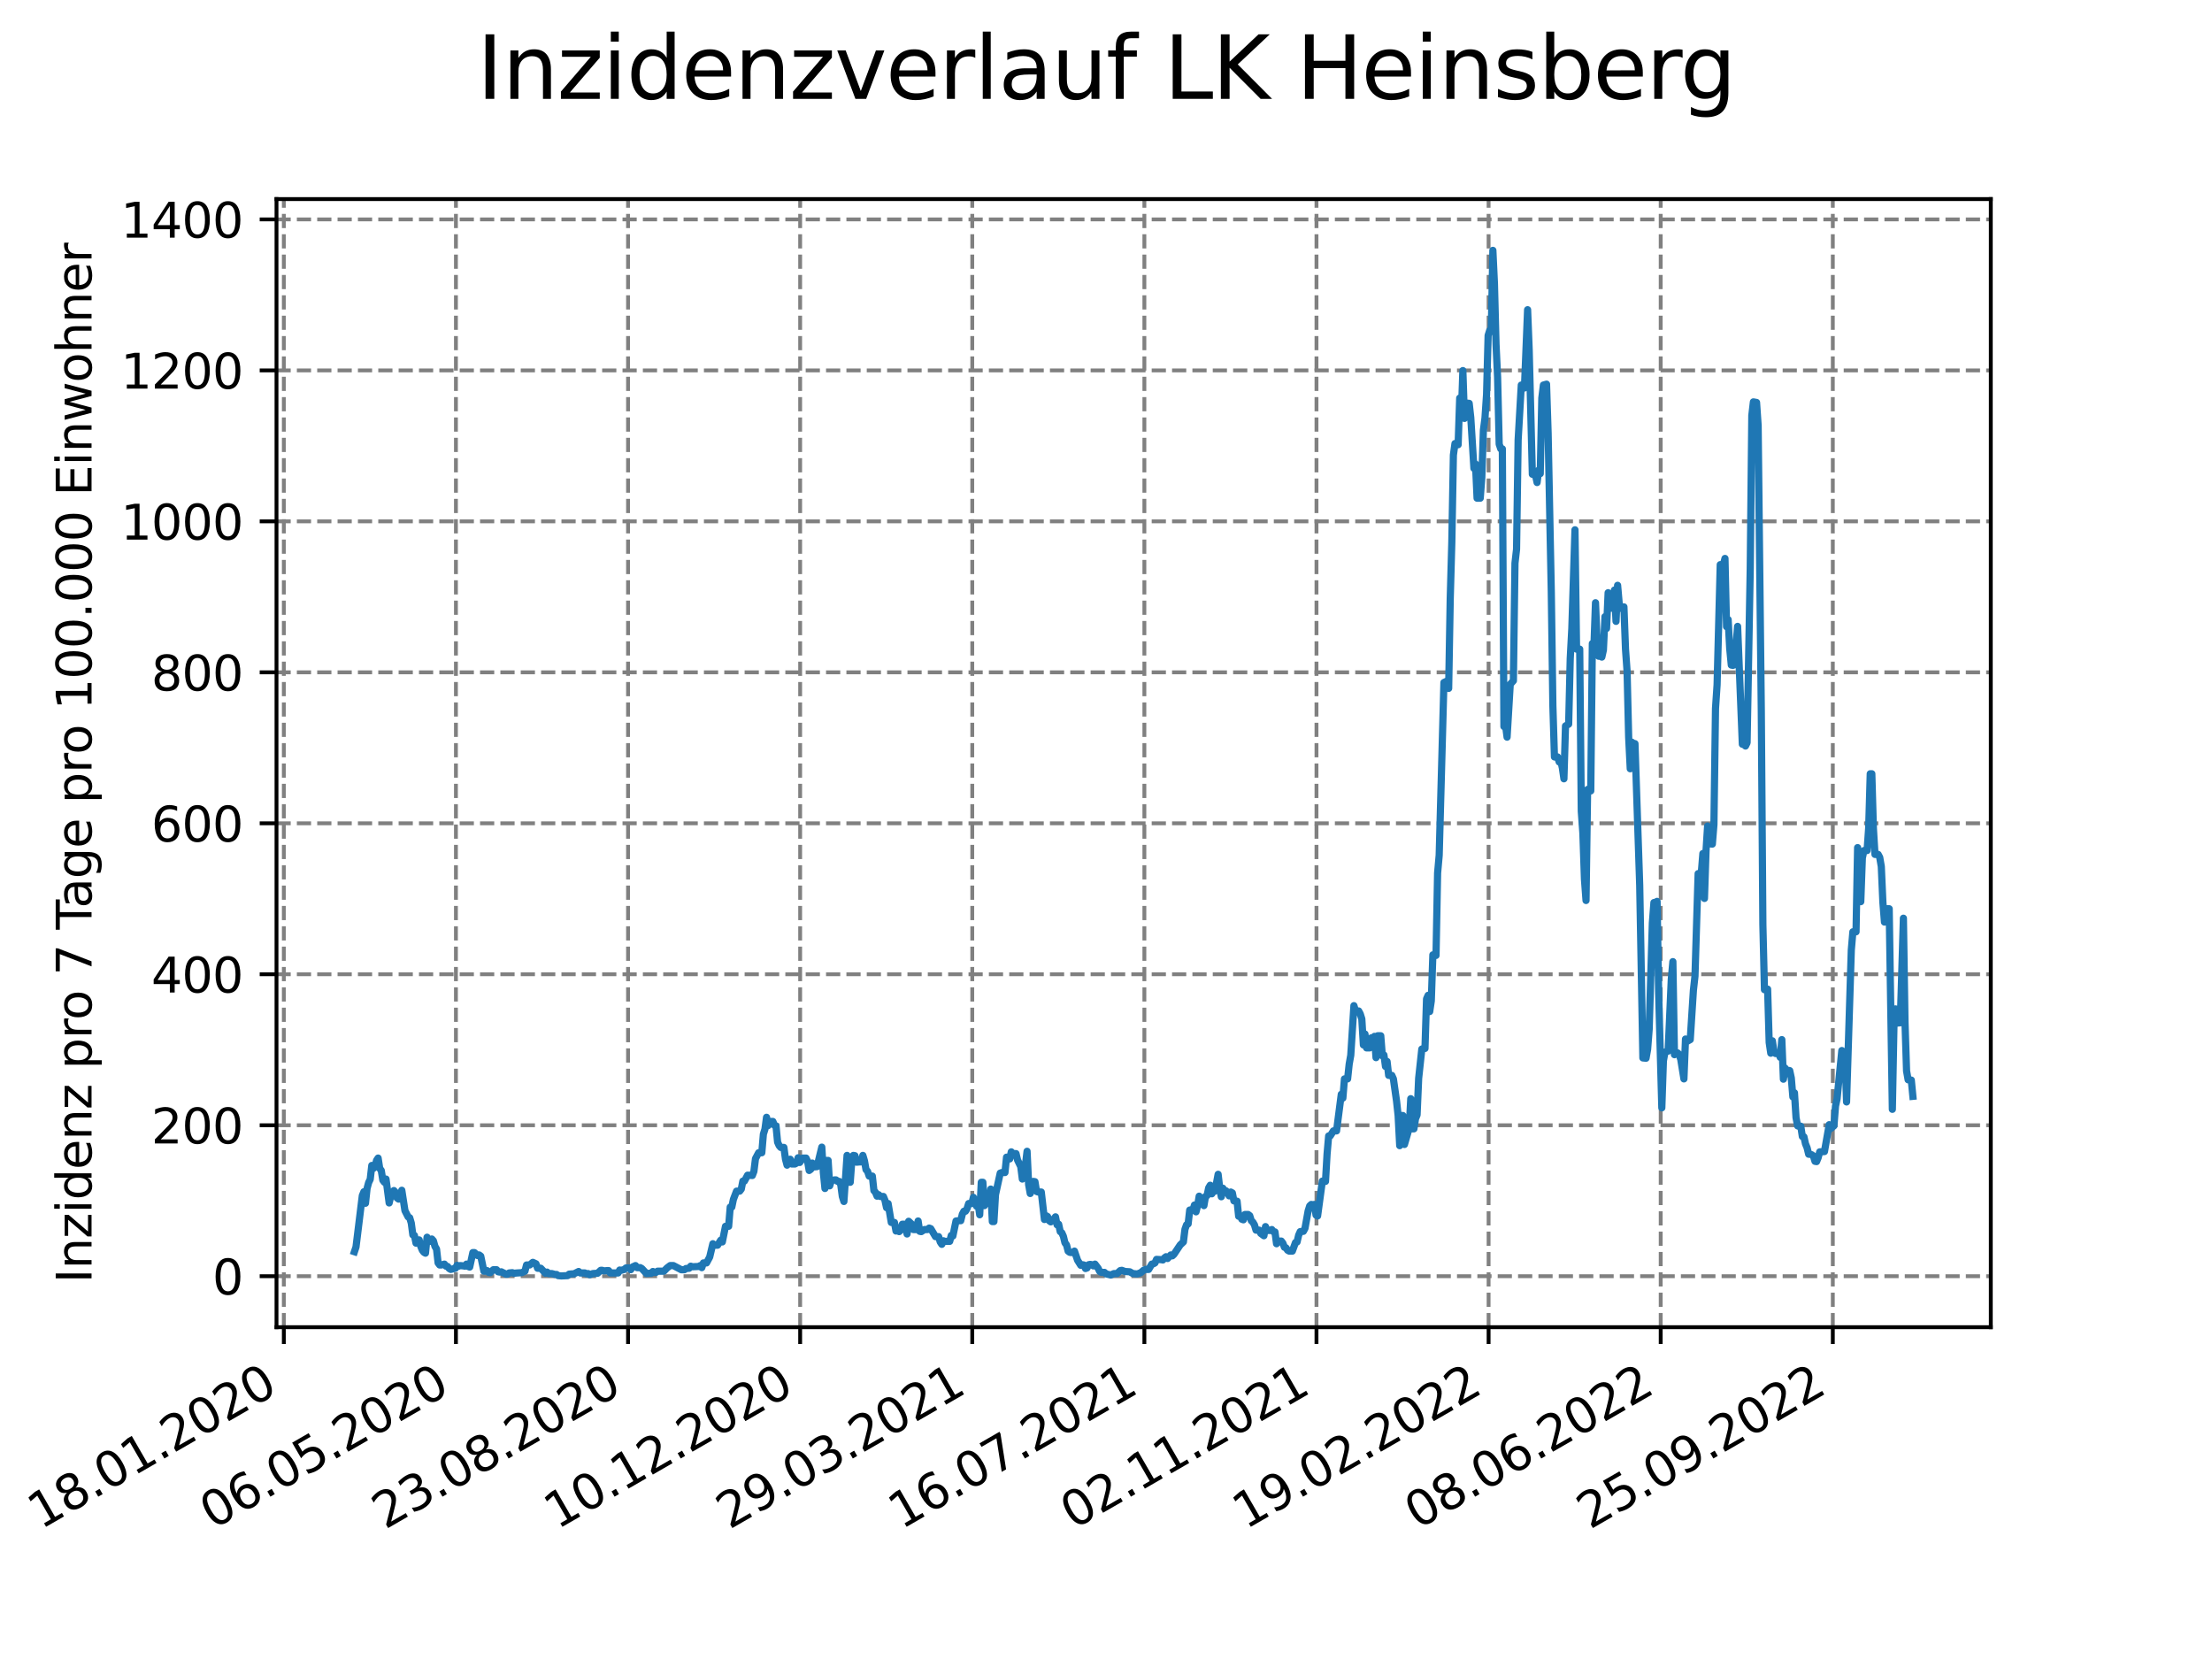 <?xml version="1.0" encoding="utf-8" standalone="no"?>
<!DOCTYPE svg PUBLIC "-//W3C//DTD SVG 1.1//EN"
  "http://www.w3.org/Graphics/SVG/1.1/DTD/svg11.dtd">
<svg xmlns:xlink="http://www.w3.org/1999/xlink" width="460.8pt" height="345.6pt" viewBox="0 0 460.8 345.6" xmlns="http://www.w3.org/2000/svg" version="1.1">
 <defs>
  <style type="text/css">*{stroke-linejoin: round; stroke-linecap: butt}</style>
 </defs>
 <g id="figure_1">
  <g id="patch_1">
   <path d="M 0 345.6 
L 460.8 345.6 
L 460.8 0 
L 0 0 
z
" style="fill: #ffffff"/>
  </g>
  <g id="axes_1">
   <g id="patch_2">
    <path d="M 57.6 276.48 
L 414.72 276.48 
L 414.72 41.472 
L 57.6 41.472 
z
" style="fill: #ffffff"/>
   </g>
   <g id="matplotlib.axis_1">
    <g id="xtick_1">
     <g id="line2d_1">
      <path d="M 59.127 276.48 
L 59.127 41.472 
" clip-path="url(#p56efb77f35)" style="fill: none; stroke-dasharray: 2.96,1.28; stroke-dashoffset: 0; stroke: #808080; stroke-width: 0.8"/>
     </g>
     <g id="line2d_2">
      <defs>
       <path id="m6d97fbf221" d="M 0 0 
L 0 3.5 
" style="stroke: #000000; stroke-width: 0.8"/>
      </defs>
      <g>
       <use xlink:href="#m6d97fbf221" x="59.127" y="276.48" style="stroke: #000000; stroke-width: 0.8"/>
      </g>
     </g>
     <g id="text_1">
      <!-- 18.01.2020 -->
      <g transform="translate(8.502 318.689) rotate(-30) scale(0.1 -0.1)">
       <defs>
        <path id="DejaVuSans-31" d="M 794 531 
L 1825 531 
L 1825 4091 
L 703 3866 
L 703 4441 
L 1819 4666 
L 2450 4666 
L 2450 531 
L 3481 531 
L 3481 0 
L 794 0 
L 794 531 
z
" transform="scale(0.016)"/>
        <path id="DejaVuSans-38" d="M 2034 2216 
Q 1584 2216 1326 1975 
Q 1069 1734 1069 1313 
Q 1069 891 1326 650 
Q 1584 409 2034 409 
Q 2484 409 2743 651 
Q 3003 894 3003 1313 
Q 3003 1734 2745 1975 
Q 2488 2216 2034 2216 
z
M 1403 2484 
Q 997 2584 770 2862 
Q 544 3141 544 3541 
Q 544 4100 942 4425 
Q 1341 4750 2034 4750 
Q 2731 4750 3128 4425 
Q 3525 4100 3525 3541 
Q 3525 3141 3298 2862 
Q 3072 2584 2669 2484 
Q 3125 2378 3379 2068 
Q 3634 1759 3634 1313 
Q 3634 634 3220 271 
Q 2806 -91 2034 -91 
Q 1263 -91 848 271 
Q 434 634 434 1313 
Q 434 1759 690 2068 
Q 947 2378 1403 2484 
z
M 1172 3481 
Q 1172 3119 1398 2916 
Q 1625 2713 2034 2713 
Q 2441 2713 2670 2916 
Q 2900 3119 2900 3481 
Q 2900 3844 2670 4047 
Q 2441 4250 2034 4250 
Q 1625 4250 1398 4047 
Q 1172 3844 1172 3481 
z
" transform="scale(0.016)"/>
        <path id="DejaVuSans-2e" d="M 684 794 
L 1344 794 
L 1344 0 
L 684 0 
L 684 794 
z
" transform="scale(0.016)"/>
        <path id="DejaVuSans-30" d="M 2034 4250 
Q 1547 4250 1301 3770 
Q 1056 3291 1056 2328 
Q 1056 1369 1301 889 
Q 1547 409 2034 409 
Q 2525 409 2770 889 
Q 3016 1369 3016 2328 
Q 3016 3291 2770 3770 
Q 2525 4250 2034 4250 
z
M 2034 4750 
Q 2819 4750 3233 4129 
Q 3647 3509 3647 2328 
Q 3647 1150 3233 529 
Q 2819 -91 2034 -91 
Q 1250 -91 836 529 
Q 422 1150 422 2328 
Q 422 3509 836 4129 
Q 1250 4750 2034 4750 
z
" transform="scale(0.016)"/>
        <path id="DejaVuSans-32" d="M 1228 531 
L 3431 531 
L 3431 0 
L 469 0 
L 469 531 
Q 828 903 1448 1529 
Q 2069 2156 2228 2338 
Q 2531 2678 2651 2914 
Q 2772 3150 2772 3378 
Q 2772 3750 2511 3984 
Q 2250 4219 1831 4219 
Q 1534 4219 1204 4116 
Q 875 4013 500 3803 
L 500 4441 
Q 881 4594 1212 4672 
Q 1544 4750 1819 4750 
Q 2544 4750 2975 4387 
Q 3406 4025 3406 3419 
Q 3406 3131 3298 2873 
Q 3191 2616 2906 2266 
Q 2828 2175 2409 1742 
Q 1991 1309 1228 531 
z
" transform="scale(0.016)"/>
       </defs>
       <use xlink:href="#DejaVuSans-31"/>
       <use xlink:href="#DejaVuSans-38" x="63.623"/>
       <use xlink:href="#DejaVuSans-2e" x="127.246"/>
       <use xlink:href="#DejaVuSans-30" x="159.033"/>
       <use xlink:href="#DejaVuSans-31" x="222.656"/>
       <use xlink:href="#DejaVuSans-2e" x="286.279"/>
       <use xlink:href="#DejaVuSans-32" x="318.066"/>
       <use xlink:href="#DejaVuSans-30" x="381.689"/>
       <use xlink:href="#DejaVuSans-32" x="445.312"/>
       <use xlink:href="#DejaVuSans-30" x="508.936"/>
      </g>
     </g>
    </g>
    <g id="xtick_2">
     <g id="line2d_3">
      <path d="M 94.98 276.48 
L 94.98 41.472 
" clip-path="url(#p56efb77f35)" style="fill: none; stroke-dasharray: 2.96,1.28; stroke-dashoffset: 0; stroke: #808080; stroke-width: 0.8"/>
     </g>
     <g id="line2d_4">
      <g>
       <use xlink:href="#m6d97fbf221" x="94.98" y="276.48" style="stroke: #000000; stroke-width: 0.8"/>
      </g>
     </g>
     <g id="text_2">
      <!-- 06.05.2020 -->
      <g transform="translate(44.355 318.689) rotate(-30) scale(0.1 -0.1)">
       <defs>
        <path id="DejaVuSans-36" d="M 2113 2584 
Q 1688 2584 1439 2293 
Q 1191 2003 1191 1497 
Q 1191 994 1439 701 
Q 1688 409 2113 409 
Q 2538 409 2786 701 
Q 3034 994 3034 1497 
Q 3034 2003 2786 2293 
Q 2538 2584 2113 2584 
z
M 3366 4563 
L 3366 3988 
Q 3128 4100 2886 4159 
Q 2644 4219 2406 4219 
Q 1781 4219 1451 3797 
Q 1122 3375 1075 2522 
Q 1259 2794 1537 2939 
Q 1816 3084 2150 3084 
Q 2853 3084 3261 2657 
Q 3669 2231 3669 1497 
Q 3669 778 3244 343 
Q 2819 -91 2113 -91 
Q 1303 -91 875 529 
Q 447 1150 447 2328 
Q 447 3434 972 4092 
Q 1497 4750 2381 4750 
Q 2619 4750 2861 4703 
Q 3103 4656 3366 4563 
z
" transform="scale(0.016)"/>
        <path id="DejaVuSans-35" d="M 691 4666 
L 3169 4666 
L 3169 4134 
L 1269 4134 
L 1269 2991 
Q 1406 3038 1543 3061 
Q 1681 3084 1819 3084 
Q 2600 3084 3056 2656 
Q 3513 2228 3513 1497 
Q 3513 744 3044 326 
Q 2575 -91 1722 -91 
Q 1428 -91 1123 -41 
Q 819 9 494 109 
L 494 744 
Q 775 591 1075 516 
Q 1375 441 1709 441 
Q 2250 441 2565 725 
Q 2881 1009 2881 1497 
Q 2881 1984 2565 2268 
Q 2250 2553 1709 2553 
Q 1456 2553 1204 2497 
Q 953 2441 691 2322 
L 691 4666 
z
" transform="scale(0.016)"/>
       </defs>
       <use xlink:href="#DejaVuSans-30"/>
       <use xlink:href="#DejaVuSans-36" x="63.623"/>
       <use xlink:href="#DejaVuSans-2e" x="127.246"/>
       <use xlink:href="#DejaVuSans-30" x="159.033"/>
       <use xlink:href="#DejaVuSans-35" x="222.656"/>
       <use xlink:href="#DejaVuSans-2e" x="286.279"/>
       <use xlink:href="#DejaVuSans-32" x="318.066"/>
       <use xlink:href="#DejaVuSans-30" x="381.689"/>
       <use xlink:href="#DejaVuSans-32" x="445.312"/>
       <use xlink:href="#DejaVuSans-30" x="508.936"/>
      </g>
     </g>
    </g>
    <g id="xtick_3">
     <g id="line2d_5">
      <path d="M 130.834 276.48 
L 130.834 41.472 
" clip-path="url(#p56efb77f35)" style="fill: none; stroke-dasharray: 2.96,1.28; stroke-dashoffset: 0; stroke: #808080; stroke-width: 0.8"/>
     </g>
     <g id="line2d_6">
      <g>
       <use xlink:href="#m6d97fbf221" x="130.834" y="276.48" style="stroke: #000000; stroke-width: 0.8"/>
      </g>
     </g>
     <g id="text_3">
      <!-- 23.08.2020 -->
      <g transform="translate(80.208 318.689) rotate(-30) scale(0.1 -0.1)">
       <defs>
        <path id="DejaVuSans-33" d="M 2597 2516 
Q 3050 2419 3304 2112 
Q 3559 1806 3559 1356 
Q 3559 666 3084 287 
Q 2609 -91 1734 -91 
Q 1441 -91 1130 -33 
Q 819 25 488 141 
L 488 750 
Q 750 597 1062 519 
Q 1375 441 1716 441 
Q 2309 441 2620 675 
Q 2931 909 2931 1356 
Q 2931 1769 2642 2001 
Q 2353 2234 1838 2234 
L 1294 2234 
L 1294 2753 
L 1863 2753 
Q 2328 2753 2575 2939 
Q 2822 3125 2822 3475 
Q 2822 3834 2567 4026 
Q 2313 4219 1838 4219 
Q 1578 4219 1281 4162 
Q 984 4106 628 3988 
L 628 4550 
Q 988 4650 1302 4700 
Q 1616 4750 1894 4750 
Q 2613 4750 3031 4423 
Q 3450 4097 3450 3541 
Q 3450 3153 3228 2886 
Q 3006 2619 2597 2516 
z
" transform="scale(0.016)"/>
       </defs>
       <use xlink:href="#DejaVuSans-32"/>
       <use xlink:href="#DejaVuSans-33" x="63.623"/>
       <use xlink:href="#DejaVuSans-2e" x="127.246"/>
       <use xlink:href="#DejaVuSans-30" x="159.033"/>
       <use xlink:href="#DejaVuSans-38" x="222.656"/>
       <use xlink:href="#DejaVuSans-2e" x="286.279"/>
       <use xlink:href="#DejaVuSans-32" x="318.066"/>
       <use xlink:href="#DejaVuSans-30" x="381.689"/>
       <use xlink:href="#DejaVuSans-32" x="445.312"/>
       <use xlink:href="#DejaVuSans-30" x="508.936"/>
      </g>
     </g>
    </g>
    <g id="xtick_4">
     <g id="line2d_7">
      <path d="M 166.687 276.48 
L 166.687 41.472 
" clip-path="url(#p56efb77f35)" style="fill: none; stroke-dasharray: 2.96,1.28; stroke-dashoffset: 0; stroke: #808080; stroke-width: 0.8"/>
     </g>
     <g id="line2d_8">
      <g>
       <use xlink:href="#m6d97fbf221" x="166.687" y="276.48" style="stroke: #000000; stroke-width: 0.8"/>
      </g>
     </g>
     <g id="text_4">
      <!-- 10.12.2020 -->
      <g transform="translate(116.062 318.689) rotate(-30) scale(0.1 -0.1)">
       <use xlink:href="#DejaVuSans-31"/>
       <use xlink:href="#DejaVuSans-30" x="63.623"/>
       <use xlink:href="#DejaVuSans-2e" x="127.246"/>
       <use xlink:href="#DejaVuSans-31" x="159.033"/>
       <use xlink:href="#DejaVuSans-32" x="222.656"/>
       <use xlink:href="#DejaVuSans-2e" x="286.279"/>
       <use xlink:href="#DejaVuSans-32" x="318.066"/>
       <use xlink:href="#DejaVuSans-30" x="381.689"/>
       <use xlink:href="#DejaVuSans-32" x="445.312"/>
       <use xlink:href="#DejaVuSans-30" x="508.936"/>
      </g>
     </g>
    </g>
    <g id="xtick_5">
     <g id="line2d_9">
      <path d="M 202.541 276.48 
L 202.541 41.472 
" clip-path="url(#p56efb77f35)" style="fill: none; stroke-dasharray: 2.96,1.28; stroke-dashoffset: 0; stroke: #808080; stroke-width: 0.8"/>
     </g>
     <g id="line2d_10">
      <g>
       <use xlink:href="#m6d97fbf221" x="202.541" y="276.48" style="stroke: #000000; stroke-width: 0.8"/>
      </g>
     </g>
     <g id="text_5">
      <!-- 29.03.2021 -->
      <g transform="translate(151.915 318.689) rotate(-30) scale(0.1 -0.1)">
       <defs>
        <path id="DejaVuSans-39" d="M 703 97 
L 703 672 
Q 941 559 1184 500 
Q 1428 441 1663 441 
Q 2288 441 2617 861 
Q 2947 1281 2994 2138 
Q 2813 1869 2534 1725 
Q 2256 1581 1919 1581 
Q 1219 1581 811 2004 
Q 403 2428 403 3163 
Q 403 3881 828 4315 
Q 1253 4750 1959 4750 
Q 2769 4750 3195 4129 
Q 3622 3509 3622 2328 
Q 3622 1225 3098 567 
Q 2575 -91 1691 -91 
Q 1453 -91 1209 -44 
Q 966 3 703 97 
z
M 1959 2075 
Q 2384 2075 2632 2365 
Q 2881 2656 2881 3163 
Q 2881 3666 2632 3958 
Q 2384 4250 1959 4250 
Q 1534 4250 1286 3958 
Q 1038 3666 1038 3163 
Q 1038 2656 1286 2365 
Q 1534 2075 1959 2075 
z
" transform="scale(0.016)"/>
       </defs>
       <use xlink:href="#DejaVuSans-32"/>
       <use xlink:href="#DejaVuSans-39" x="63.623"/>
       <use xlink:href="#DejaVuSans-2e" x="127.246"/>
       <use xlink:href="#DejaVuSans-30" x="159.033"/>
       <use xlink:href="#DejaVuSans-33" x="222.656"/>
       <use xlink:href="#DejaVuSans-2e" x="286.279"/>
       <use xlink:href="#DejaVuSans-32" x="318.066"/>
       <use xlink:href="#DejaVuSans-30" x="381.689"/>
       <use xlink:href="#DejaVuSans-32" x="445.312"/>
       <use xlink:href="#DejaVuSans-31" x="508.936"/>
      </g>
     </g>
    </g>
    <g id="xtick_6">
     <g id="line2d_11">
      <path d="M 238.394 276.48 
L 238.394 41.472 
" clip-path="url(#p56efb77f35)" style="fill: none; stroke-dasharray: 2.96,1.28; stroke-dashoffset: 0; stroke: #808080; stroke-width: 0.8"/>
     </g>
     <g id="line2d_12">
      <g>
       <use xlink:href="#m6d97fbf221" x="238.394" y="276.48" style="stroke: #000000; stroke-width: 0.8"/>
      </g>
     </g>
     <g id="text_6">
      <!-- 16.07.2021 -->
      <g transform="translate(187.769 318.689) rotate(-30) scale(0.1 -0.1)">
       <defs>
        <path id="DejaVuSans-37" d="M 525 4666 
L 3525 4666 
L 3525 4397 
L 1831 0 
L 1172 0 
L 2766 4134 
L 525 4134 
L 525 4666 
z
" transform="scale(0.016)"/>
       </defs>
       <use xlink:href="#DejaVuSans-31"/>
       <use xlink:href="#DejaVuSans-36" x="63.623"/>
       <use xlink:href="#DejaVuSans-2e" x="127.246"/>
       <use xlink:href="#DejaVuSans-30" x="159.033"/>
       <use xlink:href="#DejaVuSans-37" x="222.656"/>
       <use xlink:href="#DejaVuSans-2e" x="286.279"/>
       <use xlink:href="#DejaVuSans-32" x="318.066"/>
       <use xlink:href="#DejaVuSans-30" x="381.689"/>
       <use xlink:href="#DejaVuSans-32" x="445.312"/>
       <use xlink:href="#DejaVuSans-31" x="508.936"/>
      </g>
     </g>
    </g>
    <g id="xtick_7">
     <g id="line2d_13">
      <path d="M 274.247 276.48 
L 274.247 41.472 
" clip-path="url(#p56efb77f35)" style="fill: none; stroke-dasharray: 2.96,1.28; stroke-dashoffset: 0; stroke: #808080; stroke-width: 0.8"/>
     </g>
     <g id="line2d_14">
      <g>
       <use xlink:href="#m6d97fbf221" x="274.247" y="276.48" style="stroke: #000000; stroke-width: 0.8"/>
      </g>
     </g>
     <g id="text_7">
      <!-- 02.11.2021 -->
      <g transform="translate(223.622 318.689) rotate(-30) scale(0.1 -0.1)">
       <use xlink:href="#DejaVuSans-30"/>
       <use xlink:href="#DejaVuSans-32" x="63.623"/>
       <use xlink:href="#DejaVuSans-2e" x="127.246"/>
       <use xlink:href="#DejaVuSans-31" x="159.033"/>
       <use xlink:href="#DejaVuSans-31" x="222.656"/>
       <use xlink:href="#DejaVuSans-2e" x="286.279"/>
       <use xlink:href="#DejaVuSans-32" x="318.066"/>
       <use xlink:href="#DejaVuSans-30" x="381.689"/>
       <use xlink:href="#DejaVuSans-32" x="445.312"/>
       <use xlink:href="#DejaVuSans-31" x="508.936"/>
      </g>
     </g>
    </g>
    <g id="xtick_8">
     <g id="line2d_15">
      <path d="M 310.101 276.48 
L 310.101 41.472 
" clip-path="url(#p56efb77f35)" style="fill: none; stroke-dasharray: 2.96,1.28; stroke-dashoffset: 0; stroke: #808080; stroke-width: 0.8"/>
     </g>
     <g id="line2d_16">
      <g>
       <use xlink:href="#m6d97fbf221" x="310.101" y="276.48" style="stroke: #000000; stroke-width: 0.8"/>
      </g>
     </g>
     <g id="text_8">
      <!-- 19.02.2022 -->
      <g transform="translate(259.476 318.689) rotate(-30) scale(0.1 -0.1)">
       <use xlink:href="#DejaVuSans-31"/>
       <use xlink:href="#DejaVuSans-39" x="63.623"/>
       <use xlink:href="#DejaVuSans-2e" x="127.246"/>
       <use xlink:href="#DejaVuSans-30" x="159.033"/>
       <use xlink:href="#DejaVuSans-32" x="222.656"/>
       <use xlink:href="#DejaVuSans-2e" x="286.279"/>
       <use xlink:href="#DejaVuSans-32" x="318.066"/>
       <use xlink:href="#DejaVuSans-30" x="381.689"/>
       <use xlink:href="#DejaVuSans-32" x="445.312"/>
       <use xlink:href="#DejaVuSans-32" x="508.936"/>
      </g>
     </g>
    </g>
    <g id="xtick_9">
     <g id="line2d_17">
      <path d="M 345.954 276.48 
L 345.954 41.472 
" clip-path="url(#p56efb77f35)" style="fill: none; stroke-dasharray: 2.96,1.28; stroke-dashoffset: 0; stroke: #808080; stroke-width: 0.8"/>
     </g>
     <g id="line2d_18">
      <g>
       <use xlink:href="#m6d97fbf221" x="345.954" y="276.48" style="stroke: #000000; stroke-width: 0.8"/>
      </g>
     </g>
     <g id="text_9">
      <!-- 08.06.2022 -->
      <g transform="translate(295.329 318.689) rotate(-30) scale(0.1 -0.1)">
       <use xlink:href="#DejaVuSans-30"/>
       <use xlink:href="#DejaVuSans-38" x="63.623"/>
       <use xlink:href="#DejaVuSans-2e" x="127.246"/>
       <use xlink:href="#DejaVuSans-30" x="159.033"/>
       <use xlink:href="#DejaVuSans-36" x="222.656"/>
       <use xlink:href="#DejaVuSans-2e" x="286.279"/>
       <use xlink:href="#DejaVuSans-32" x="318.066"/>
       <use xlink:href="#DejaVuSans-30" x="381.689"/>
       <use xlink:href="#DejaVuSans-32" x="445.312"/>
       <use xlink:href="#DejaVuSans-32" x="508.936"/>
      </g>
     </g>
    </g>
    <g id="xtick_10">
     <g id="line2d_19">
      <path d="M 381.808 276.48 
L 381.808 41.472 
" clip-path="url(#p56efb77f35)" style="fill: none; stroke-dasharray: 2.96,1.28; stroke-dashoffset: 0; stroke: #808080; stroke-width: 0.8"/>
     </g>
     <g id="line2d_20">
      <g>
       <use xlink:href="#m6d97fbf221" x="381.808" y="276.48" style="stroke: #000000; stroke-width: 0.8"/>
      </g>
     </g>
     <g id="text_10">
      <!-- 25.09.2022 -->
      <g transform="translate(331.183 318.689) rotate(-30) scale(0.1 -0.1)">
       <use xlink:href="#DejaVuSans-32"/>
       <use xlink:href="#DejaVuSans-35" x="63.623"/>
       <use xlink:href="#DejaVuSans-2e" x="127.246"/>
       <use xlink:href="#DejaVuSans-30" x="159.033"/>
       <use xlink:href="#DejaVuSans-39" x="222.656"/>
       <use xlink:href="#DejaVuSans-2e" x="286.279"/>
       <use xlink:href="#DejaVuSans-32" x="318.066"/>
       <use xlink:href="#DejaVuSans-30" x="381.689"/>
       <use xlink:href="#DejaVuSans-32" x="445.312"/>
       <use xlink:href="#DejaVuSans-32" x="508.936"/>
      </g>
     </g>
    </g>
   </g>
   <g id="matplotlib.axis_2">
    <g id="ytick_1">
     <g id="line2d_21">
      <path d="M 57.6 265.859 
L 414.72 265.859 
" clip-path="url(#p56efb77f35)" style="fill: none; stroke-dasharray: 2.96,1.28; stroke-dashoffset: 0; stroke: #808080; stroke-width: 0.8"/>
     </g>
     <g id="line2d_22">
      <defs>
       <path id="ma758cb2e14" d="M 0 0 
L -3.5 0 
" style="stroke: #000000; stroke-width: 0.8"/>
      </defs>
      <g>
       <use xlink:href="#ma758cb2e14" x="57.6" y="265.859" style="stroke: #000000; stroke-width: 0.8"/>
      </g>
     </g>
     <g id="text_11">
      <!-- 0 -->
      <g transform="translate(44.237 269.659) scale(0.1 -0.1)">
       <use xlink:href="#DejaVuSans-30"/>
      </g>
     </g>
    </g>
    <g id="ytick_2">
     <g id="line2d_23">
      <path d="M 57.6 234.409 
L 414.72 234.409 
" clip-path="url(#p56efb77f35)" style="fill: none; stroke-dasharray: 2.96,1.28; stroke-dashoffset: 0; stroke: #808080; stroke-width: 0.8"/>
     </g>
     <g id="line2d_24">
      <g>
       <use xlink:href="#ma758cb2e14" x="57.6" y="234.409" style="stroke: #000000; stroke-width: 0.8"/>
      </g>
     </g>
     <g id="text_12">
      <!-- 200 -->
      <g transform="translate(31.512 238.208) scale(0.1 -0.1)">
       <use xlink:href="#DejaVuSans-32"/>
       <use xlink:href="#DejaVuSans-30" x="63.623"/>
       <use xlink:href="#DejaVuSans-30" x="127.246"/>
      </g>
     </g>
    </g>
    <g id="ytick_3">
     <g id="line2d_25">
      <path d="M 57.6 202.959 
L 414.72 202.959 
" clip-path="url(#p56efb77f35)" style="fill: none; stroke-dasharray: 2.96,1.28; stroke-dashoffset: 0; stroke: #808080; stroke-width: 0.8"/>
     </g>
     <g id="line2d_26">
      <g>
       <use xlink:href="#ma758cb2e14" x="57.6" y="202.959" style="stroke: #000000; stroke-width: 0.8"/>
      </g>
     </g>
     <g id="text_13">
      <!-- 400 -->
      <g transform="translate(31.512 206.758) scale(0.1 -0.1)">
       <defs>
        <path id="DejaVuSans-34" d="M 2419 4116 
L 825 1625 
L 2419 1625 
L 2419 4116 
z
M 2253 4666 
L 3047 4666 
L 3047 1625 
L 3713 1625 
L 3713 1100 
L 3047 1100 
L 3047 0 
L 2419 0 
L 2419 1100 
L 313 1100 
L 313 1709 
L 2253 4666 
z
" transform="scale(0.016)"/>
       </defs>
       <use xlink:href="#DejaVuSans-34"/>
       <use xlink:href="#DejaVuSans-30" x="63.623"/>
       <use xlink:href="#DejaVuSans-30" x="127.246"/>
      </g>
     </g>
    </g>
    <g id="ytick_4">
     <g id="line2d_27">
      <path d="M 57.6 171.508 
L 414.72 171.508 
" clip-path="url(#p56efb77f35)" style="fill: none; stroke-dasharray: 2.96,1.28; stroke-dashoffset: 0; stroke: #808080; stroke-width: 0.8"/>
     </g>
     <g id="line2d_28">
      <g>
       <use xlink:href="#ma758cb2e14" x="57.6" y="171.508" style="stroke: #000000; stroke-width: 0.8"/>
      </g>
     </g>
     <g id="text_14">
      <!-- 600 -->
      <g transform="translate(31.512 175.308) scale(0.1 -0.1)">
       <use xlink:href="#DejaVuSans-36"/>
       <use xlink:href="#DejaVuSans-30" x="63.623"/>
       <use xlink:href="#DejaVuSans-30" x="127.246"/>
      </g>
     </g>
    </g>
    <g id="ytick_5">
     <g id="line2d_29">
      <path d="M 57.6 140.058 
L 414.72 140.058 
" clip-path="url(#p56efb77f35)" style="fill: none; stroke-dasharray: 2.96,1.28; stroke-dashoffset: 0; stroke: #808080; stroke-width: 0.8"/>
     </g>
     <g id="line2d_30">
      <g>
       <use xlink:href="#ma758cb2e14" x="57.6" y="140.058" style="stroke: #000000; stroke-width: 0.8"/>
      </g>
     </g>
     <g id="text_15">
      <!-- 800 -->
      <g transform="translate(31.512 143.857) scale(0.1 -0.1)">
       <use xlink:href="#DejaVuSans-38"/>
       <use xlink:href="#DejaVuSans-30" x="63.623"/>
       <use xlink:href="#DejaVuSans-30" x="127.246"/>
      </g>
     </g>
    </g>
    <g id="ytick_6">
     <g id="line2d_31">
      <path d="M 57.6 108.608 
L 414.72 108.608 
" clip-path="url(#p56efb77f35)" style="fill: none; stroke-dasharray: 2.96,1.28; stroke-dashoffset: 0; stroke: #808080; stroke-width: 0.8"/>
     </g>
     <g id="line2d_32">
      <g>
       <use xlink:href="#ma758cb2e14" x="57.6" y="108.608" style="stroke: #000000; stroke-width: 0.8"/>
      </g>
     </g>
     <g id="text_16">
      <!-- 1000 -->
      <g transform="translate(25.15 112.407) scale(0.1 -0.1)">
       <use xlink:href="#DejaVuSans-31"/>
       <use xlink:href="#DejaVuSans-30" x="63.623"/>
       <use xlink:href="#DejaVuSans-30" x="127.246"/>
       <use xlink:href="#DejaVuSans-30" x="190.869"/>
      </g>
     </g>
    </g>
    <g id="ytick_7">
     <g id="line2d_33">
      <path d="M 57.6 77.158 
L 414.72 77.158 
" clip-path="url(#p56efb77f35)" style="fill: none; stroke-dasharray: 2.96,1.28; stroke-dashoffset: 0; stroke: #808080; stroke-width: 0.8"/>
     </g>
     <g id="line2d_34">
      <g>
       <use xlink:href="#ma758cb2e14" x="57.6" y="77.158" style="stroke: #000000; stroke-width: 0.8"/>
      </g>
     </g>
     <g id="text_17">
      <!-- 1200 -->
      <g transform="translate(25.15 80.957) scale(0.1 -0.1)">
       <use xlink:href="#DejaVuSans-31"/>
       <use xlink:href="#DejaVuSans-32" x="63.623"/>
       <use xlink:href="#DejaVuSans-30" x="127.246"/>
       <use xlink:href="#DejaVuSans-30" x="190.869"/>
      </g>
     </g>
    </g>
    <g id="ytick_8">
     <g id="line2d_35">
      <path d="M 57.6 45.707 
L 414.72 45.707 
" clip-path="url(#p56efb77f35)" style="fill: none; stroke-dasharray: 2.96,1.28; stroke-dashoffset: 0; stroke: #808080; stroke-width: 0.8"/>
     </g>
     <g id="line2d_36">
      <g>
       <use xlink:href="#ma758cb2e14" x="57.6" y="45.707" style="stroke: #000000; stroke-width: 0.8"/>
      </g>
     </g>
     <g id="text_18">
      <!-- 1400 -->
      <g transform="translate(25.15 49.507) scale(0.1 -0.1)">
       <use xlink:href="#DejaVuSans-31"/>
       <use xlink:href="#DejaVuSans-34" x="63.623"/>
       <use xlink:href="#DejaVuSans-30" x="127.246"/>
       <use xlink:href="#DejaVuSans-30" x="190.869"/>
      </g>
     </g>
    </g>
    <g id="text_19">
     <!-- Inzidenz pro 7 Tage pro 100.000 Einwohner -->
     <g transform="translate(19.07 267.301) rotate(-90) scale(0.1 -0.1)">
      <defs>
       <path id="DejaVuSans-49" d="M 628 4666 
L 1259 4666 
L 1259 0 
L 628 0 
L 628 4666 
z
" transform="scale(0.016)"/>
       <path id="DejaVuSans-6e" d="M 3513 2113 
L 3513 0 
L 2938 0 
L 2938 2094 
Q 2938 2591 2744 2837 
Q 2550 3084 2163 3084 
Q 1697 3084 1428 2787 
Q 1159 2491 1159 1978 
L 1159 0 
L 581 0 
L 581 3500 
L 1159 3500 
L 1159 2956 
Q 1366 3272 1645 3428 
Q 1925 3584 2291 3584 
Q 2894 3584 3203 3211 
Q 3513 2838 3513 2113 
z
" transform="scale(0.016)"/>
       <path id="DejaVuSans-7a" d="M 353 3500 
L 3084 3500 
L 3084 2975 
L 922 459 
L 3084 459 
L 3084 0 
L 275 0 
L 275 525 
L 2438 3041 
L 353 3041 
L 353 3500 
z
" transform="scale(0.016)"/>
       <path id="DejaVuSans-69" d="M 603 3500 
L 1178 3500 
L 1178 0 
L 603 0 
L 603 3500 
z
M 603 4863 
L 1178 4863 
L 1178 4134 
L 603 4134 
L 603 4863 
z
" transform="scale(0.016)"/>
       <path id="DejaVuSans-64" d="M 2906 2969 
L 2906 4863 
L 3481 4863 
L 3481 0 
L 2906 0 
L 2906 525 
Q 2725 213 2448 61 
Q 2172 -91 1784 -91 
Q 1150 -91 751 415 
Q 353 922 353 1747 
Q 353 2572 751 3078 
Q 1150 3584 1784 3584 
Q 2172 3584 2448 3432 
Q 2725 3281 2906 2969 
z
M 947 1747 
Q 947 1113 1208 752 
Q 1469 391 1925 391 
Q 2381 391 2643 752 
Q 2906 1113 2906 1747 
Q 2906 2381 2643 2742 
Q 2381 3103 1925 3103 
Q 1469 3103 1208 2742 
Q 947 2381 947 1747 
z
" transform="scale(0.016)"/>
       <path id="DejaVuSans-65" d="M 3597 1894 
L 3597 1613 
L 953 1613 
Q 991 1019 1311 708 
Q 1631 397 2203 397 
Q 2534 397 2845 478 
Q 3156 559 3463 722 
L 3463 178 
Q 3153 47 2828 -22 
Q 2503 -91 2169 -91 
Q 1331 -91 842 396 
Q 353 884 353 1716 
Q 353 2575 817 3079 
Q 1281 3584 2069 3584 
Q 2775 3584 3186 3129 
Q 3597 2675 3597 1894 
z
M 3022 2063 
Q 3016 2534 2758 2815 
Q 2500 3097 2075 3097 
Q 1594 3097 1305 2825 
Q 1016 2553 972 2059 
L 3022 2063 
z
" transform="scale(0.016)"/>
       <path id="DejaVuSans-20" transform="scale(0.016)"/>
       <path id="DejaVuSans-70" d="M 1159 525 
L 1159 -1331 
L 581 -1331 
L 581 3500 
L 1159 3500 
L 1159 2969 
Q 1341 3281 1617 3432 
Q 1894 3584 2278 3584 
Q 2916 3584 3314 3078 
Q 3713 2572 3713 1747 
Q 3713 922 3314 415 
Q 2916 -91 2278 -91 
Q 1894 -91 1617 61 
Q 1341 213 1159 525 
z
M 3116 1747 
Q 3116 2381 2855 2742 
Q 2594 3103 2138 3103 
Q 1681 3103 1420 2742 
Q 1159 2381 1159 1747 
Q 1159 1113 1420 752 
Q 1681 391 2138 391 
Q 2594 391 2855 752 
Q 3116 1113 3116 1747 
z
" transform="scale(0.016)"/>
       <path id="DejaVuSans-72" d="M 2631 2963 
Q 2534 3019 2420 3045 
Q 2306 3072 2169 3072 
Q 1681 3072 1420 2755 
Q 1159 2438 1159 1844 
L 1159 0 
L 581 0 
L 581 3500 
L 1159 3500 
L 1159 2956 
Q 1341 3275 1631 3429 
Q 1922 3584 2338 3584 
Q 2397 3584 2469 3576 
Q 2541 3569 2628 3553 
L 2631 2963 
z
" transform="scale(0.016)"/>
       <path id="DejaVuSans-6f" d="M 1959 3097 
Q 1497 3097 1228 2736 
Q 959 2375 959 1747 
Q 959 1119 1226 758 
Q 1494 397 1959 397 
Q 2419 397 2687 759 
Q 2956 1122 2956 1747 
Q 2956 2369 2687 2733 
Q 2419 3097 1959 3097 
z
M 1959 3584 
Q 2709 3584 3137 3096 
Q 3566 2609 3566 1747 
Q 3566 888 3137 398 
Q 2709 -91 1959 -91 
Q 1206 -91 779 398 
Q 353 888 353 1747 
Q 353 2609 779 3096 
Q 1206 3584 1959 3584 
z
" transform="scale(0.016)"/>
       <path id="DejaVuSans-54" d="M -19 4666 
L 3928 4666 
L 3928 4134 
L 2272 4134 
L 2272 0 
L 1638 0 
L 1638 4134 
L -19 4134 
L -19 4666 
z
" transform="scale(0.016)"/>
       <path id="DejaVuSans-61" d="M 2194 1759 
Q 1497 1759 1228 1600 
Q 959 1441 959 1056 
Q 959 750 1161 570 
Q 1363 391 1709 391 
Q 2188 391 2477 730 
Q 2766 1069 2766 1631 
L 2766 1759 
L 2194 1759 
z
M 3341 1997 
L 3341 0 
L 2766 0 
L 2766 531 
Q 2569 213 2275 61 
Q 1981 -91 1556 -91 
Q 1019 -91 701 211 
Q 384 513 384 1019 
Q 384 1609 779 1909 
Q 1175 2209 1959 2209 
L 2766 2209 
L 2766 2266 
Q 2766 2663 2505 2880 
Q 2244 3097 1772 3097 
Q 1472 3097 1187 3025 
Q 903 2953 641 2809 
L 641 3341 
Q 956 3463 1253 3523 
Q 1550 3584 1831 3584 
Q 2591 3584 2966 3190 
Q 3341 2797 3341 1997 
z
" transform="scale(0.016)"/>
       <path id="DejaVuSans-67" d="M 2906 1791 
Q 2906 2416 2648 2759 
Q 2391 3103 1925 3103 
Q 1463 3103 1205 2759 
Q 947 2416 947 1791 
Q 947 1169 1205 825 
Q 1463 481 1925 481 
Q 2391 481 2648 825 
Q 2906 1169 2906 1791 
z
M 3481 434 
Q 3481 -459 3084 -895 
Q 2688 -1331 1869 -1331 
Q 1566 -1331 1297 -1286 
Q 1028 -1241 775 -1147 
L 775 -588 
Q 1028 -725 1275 -790 
Q 1522 -856 1778 -856 
Q 2344 -856 2625 -561 
Q 2906 -266 2906 331 
L 2906 616 
Q 2728 306 2450 153 
Q 2172 0 1784 0 
Q 1141 0 747 490 
Q 353 981 353 1791 
Q 353 2603 747 3093 
Q 1141 3584 1784 3584 
Q 2172 3584 2450 3431 
Q 2728 3278 2906 2969 
L 2906 3500 
L 3481 3500 
L 3481 434 
z
" transform="scale(0.016)"/>
       <path id="DejaVuSans-45" d="M 628 4666 
L 3578 4666 
L 3578 4134 
L 1259 4134 
L 1259 2753 
L 3481 2753 
L 3481 2222 
L 1259 2222 
L 1259 531 
L 3634 531 
L 3634 0 
L 628 0 
L 628 4666 
z
" transform="scale(0.016)"/>
       <path id="DejaVuSans-77" d="M 269 3500 
L 844 3500 
L 1563 769 
L 2278 3500 
L 2956 3500 
L 3675 769 
L 4391 3500 
L 4966 3500 
L 4050 0 
L 3372 0 
L 2619 2869 
L 1863 0 
L 1184 0 
L 269 3500 
z
" transform="scale(0.016)"/>
       <path id="DejaVuSans-68" d="M 3513 2113 
L 3513 0 
L 2938 0 
L 2938 2094 
Q 2938 2591 2744 2837 
Q 2550 3084 2163 3084 
Q 1697 3084 1428 2787 
Q 1159 2491 1159 1978 
L 1159 0 
L 581 0 
L 581 4863 
L 1159 4863 
L 1159 2956 
Q 1366 3272 1645 3428 
Q 1925 3584 2291 3584 
Q 2894 3584 3203 3211 
Q 3513 2838 3513 2113 
z
" transform="scale(0.016)"/>
      </defs>
      <use xlink:href="#DejaVuSans-49"/>
      <use xlink:href="#DejaVuSans-6e" x="29.492"/>
      <use xlink:href="#DejaVuSans-7a" x="92.871"/>
      <use xlink:href="#DejaVuSans-69" x="145.361"/>
      <use xlink:href="#DejaVuSans-64" x="173.145"/>
      <use xlink:href="#DejaVuSans-65" x="236.621"/>
      <use xlink:href="#DejaVuSans-6e" x="298.145"/>
      <use xlink:href="#DejaVuSans-7a" x="361.523"/>
      <use xlink:href="#DejaVuSans-20" x="414.014"/>
      <use xlink:href="#DejaVuSans-70" x="445.801"/>
      <use xlink:href="#DejaVuSans-72" x="509.277"/>
      <use xlink:href="#DejaVuSans-6f" x="548.141"/>
      <use xlink:href="#DejaVuSans-20" x="609.322"/>
      <use xlink:href="#DejaVuSans-37" x="641.109"/>
      <use xlink:href="#DejaVuSans-20" x="704.732"/>
      <use xlink:href="#DejaVuSans-54" x="736.52"/>
      <use xlink:href="#DejaVuSans-61" x="781.104"/>
      <use xlink:href="#DejaVuSans-67" x="842.383"/>
      <use xlink:href="#DejaVuSans-65" x="905.859"/>
      <use xlink:href="#DejaVuSans-20" x="967.383"/>
      <use xlink:href="#DejaVuSans-70" x="999.17"/>
      <use xlink:href="#DejaVuSans-72" x="1062.646"/>
      <use xlink:href="#DejaVuSans-6f" x="1101.51"/>
      <use xlink:href="#DejaVuSans-20" x="1162.691"/>
      <use xlink:href="#DejaVuSans-31" x="1194.479"/>
      <use xlink:href="#DejaVuSans-30" x="1258.102"/>
      <use xlink:href="#DejaVuSans-30" x="1321.725"/>
      <use xlink:href="#DejaVuSans-2e" x="1385.348"/>
      <use xlink:href="#DejaVuSans-30" x="1417.135"/>
      <use xlink:href="#DejaVuSans-30" x="1480.758"/>
      <use xlink:href="#DejaVuSans-30" x="1544.381"/>
      <use xlink:href="#DejaVuSans-20" x="1608.004"/>
      <use xlink:href="#DejaVuSans-45" x="1639.791"/>
      <use xlink:href="#DejaVuSans-69" x="1702.975"/>
      <use xlink:href="#DejaVuSans-6e" x="1730.758"/>
      <use xlink:href="#DejaVuSans-77" x="1794.137"/>
      <use xlink:href="#DejaVuSans-6f" x="1875.924"/>
      <use xlink:href="#DejaVuSans-68" x="1937.105"/>
      <use xlink:href="#DejaVuSans-6e" x="2000.484"/>
      <use xlink:href="#DejaVuSans-65" x="2063.863"/>
      <use xlink:href="#DejaVuSans-72" x="2125.387"/>
     </g>
    </g>
   </g>
   <g id="line2d_37">
    <path d="M 73.833 260.752 
L 74.162 259.768 
L 75.477 249.061 
L 75.806 248.261 
L 76.135 250.661 
L 76.464 247.584 
L 76.793 246.353 
L 77.122 245.676 
L 77.451 242.784 
L 77.78 243.4 
L 78.109 243.092 
L 78.438 241.738 
L 78.767 241.246 
L 79.096 243.4 
L 79.425 243.83 
L 79.753 245.861 
L 80.082 246.292 
L 80.411 245.615 
L 81.069 250.599 
L 81.398 249.184 
L 81.727 249.061 
L 82.056 248.015 
L 82.385 248.384 
L 82.714 249.553 
L 83.043 249.799 
L 83.372 249.184 
L 83.701 247.953 
L 84.359 252.199 
L 85.016 253.491 
L 85.345 253.676 
L 85.674 254.783 
L 86.003 257.245 
L 86.332 257.368 
L 86.661 258.968 
L 86.99 258.291 
L 87.319 258.291 
L 87.648 259.644 
L 87.977 260.444 
L 88.306 260.875 
L 88.635 261.06 
L 88.964 257.737 
L 89.292 258.598 
L 89.621 258.598 
L 89.95 258.106 
L 90.279 258.475 
L 90.608 259.644 
L 90.937 260.198 
L 91.266 263.09 
L 91.595 263.521 
L 91.924 263.521 
L 92.582 263.336 
L 92.911 263.767 
L 93.24 263.829 
L 93.569 264.259 
L 93.897 264.444 
L 94.884 264.198 
L 95.213 263.583 
L 95.542 263.767 
L 95.871 263.644 
L 96.529 263.706 
L 96.858 263.767 
L 97.187 263.336 
L 97.516 263.829 
L 97.845 263.952 
L 98.503 260.937 
L 98.831 260.937 
L 99.489 261.552 
L 99.818 261.429 
L 100.147 261.675 
L 100.805 264.813 
L 101.134 264.813 
L 101.463 264.69 
L 101.792 265.059 
L 102.121 265.121 
L 102.779 264.506 
L 103.436 264.506 
L 103.765 264.936 
L 104.094 264.998 
L 104.423 264.936 
L 105.41 265.429 
L 105.739 265.429 
L 106.068 265.182 
L 106.726 265.121 
L 107.055 265.244 
L 107.713 265.182 
L 108.699 265.121 
L 109.357 264.813 
L 109.686 263.521 
L 110.344 263.521 
L 111.002 262.967 
L 111.66 263.275 
L 111.989 264.198 
L 112.647 264.198 
L 113.633 265.244 
L 113.962 264.998 
L 114.291 265.306 
L 114.949 265.306 
L 115.607 265.49 
L 115.936 265.49 
L 116.265 265.736 
L 116.923 265.798 
L 118.238 265.736 
L 118.567 265.429 
L 119.225 265.367 
L 119.554 265.367 
L 120.541 264.875 
L 120.87 265.182 
L 121.857 265.182 
L 122.186 265.367 
L 122.514 265.306 
L 122.843 265.552 
L 123.501 265.306 
L 124.488 265.244 
L 125.146 264.629 
L 125.475 264.629 
L 125.804 264.752 
L 126.462 264.69 
L 126.791 264.69 
L 127.119 265.182 
L 128.764 265.182 
L 129.093 264.567 
L 129.422 264.629 
L 130.08 264.444 
L 130.409 264.136 
L 131.067 264.136 
L 131.396 264.506 
L 131.725 263.952 
L 132.382 263.644 
L 132.711 264.075 
L 133.369 264.075 
L 133.698 264.259 
L 134.685 265.306 
L 135.343 265.244 
L 135.672 265.244 
L 136.001 264.875 
L 136.33 265.059 
L 136.658 265.059 
L 136.987 264.813 
L 138.303 264.813 
L 138.961 264.136 
L 139.619 263.644 
L 140.277 263.644 
L 141.921 264.506 
L 142.579 264.506 
L 142.908 264.259 
L 143.566 264.198 
L 143.895 263.767 
L 144.224 263.89 
L 145.54 263.829 
L 145.869 263.644 
L 146.197 264.075 
L 146.526 263.09 
L 147.184 263.09 
L 147.842 261.86 
L 148.5 259.091 
L 148.829 259.398 
L 149.487 259.398 
L 150.145 258.352 
L 150.474 258.721 
L 151.131 255.46 
L 151.789 255.46 
L 152.118 251.461 
L 152.447 251.461 
L 152.776 249.861 
L 153.434 248.138 
L 154.092 248.138 
L 154.421 247.707 
L 154.75 246.046 
L 155.079 246.046 
L 155.736 244.815 
L 156.723 244.876 
L 157.052 244.015 
L 157.381 241.369 
L 158.039 240.138 
L 158.697 240.138 
L 159.026 236.262 
L 159.355 235.216 
L 159.684 232.754 
L 160.013 234.477 
L 160.341 233.616 
L 160.999 233.616 
L 161.328 234.416 
L 161.657 234.539 
L 161.986 237.923 
L 162.315 238.662 
L 162.644 239.031 
L 163.302 239.031 
L 163.631 241.492 
L 163.96 242.723 
L 164.289 241.923 
L 164.618 241.492 
L 164.947 242.477 
L 165.604 242.477 
L 165.933 242.292 
L 166.262 241.184 
L 166.591 242.169 
L 167.249 241.246 
L 167.907 241.246 
L 168.236 241.923 
L 168.565 243.83 
L 168.894 243.584 
L 169.223 242.292 
L 169.552 243.092 
L 170.209 243.03 
L 171.196 238.969 
L 171.525 244.323 
L 171.854 247.584 
L 172.183 241.738 
L 172.512 241.738 
L 172.841 247.03 
L 173.17 245.984 
L 173.828 245.799 
L 174.157 245.799 
L 174.486 246.107 
L 174.814 246.107 
L 175.143 246.784 
L 175.472 249.245 
L 175.801 250.291 
L 176.459 240.692 
L 176.788 246.292 
L 177.117 246.292 
L 177.446 241.8 
L 177.775 240.692 
L 178.104 240.754 
L 178.433 242.107 
L 179.091 242.046 
L 179.419 242.046 
L 179.748 240.692 
L 180.077 241.8 
L 180.406 243.646 
L 180.735 244.015 
L 181.064 245 
L 181.722 245 
L 182.051 248.015 
L 182.38 248.384 
L 182.709 249.184 
L 183.038 248.876 
L 183.367 249.245 
L 184.024 249.245 
L 184.353 250.045 
L 184.682 251.584 
L 185.011 250.722 
L 185.669 254.66 
L 186.327 254.66 
L 186.656 256.445 
L 186.985 256.137 
L 187.314 256.568 
L 187.643 256.26 
L 187.972 255.029 
L 188.63 255.029 
L 188.958 257.06 
L 189.287 254.414 
L 189.945 255.029 
L 190.274 256.137 
L 190.932 256.137 
L 191.261 254.353 
L 191.59 256.506 
L 191.919 256.568 
L 192.577 256.137 
L 193.235 256.137 
L 193.563 255.829 
L 193.892 255.952 
L 194.879 257.614 
L 195.537 257.614 
L 195.866 258.721 
L 196.195 259.214 
L 196.524 258.475 
L 196.853 258.598 
L 197.84 258.598 
L 198.169 257.368 
L 198.497 257.491 
L 199.155 254.353 
L 199.813 254.291 
L 200.142 254.291 
L 200.471 252.937 
L 200.8 252.322 
L 201.129 252.322 
L 201.458 251.768 
L 201.787 250.722 
L 202.445 250.722 
L 202.774 249.43 
L 203.102 250.168 
L 203.431 251.276 
L 203.76 250.722 
L 204.089 253.06 
L 204.418 246.292 
L 204.747 246.292 
L 205.076 251.153 
L 205.405 250.045 
L 205.734 250.291 
L 206.063 250.722 
L 206.392 247.707 
L 206.721 254.476 
L 207.05 254.476 
L 207.379 248.876 
L 208.365 244.384 
L 208.694 244.261 
L 209.352 244.261 
L 209.681 241.061 
L 210.01 241.061 
L 210.339 241.431 
L 210.668 239.954 
L 210.997 240.323 
L 211.655 240.323 
L 211.984 241.677 
L 212.641 243.03 
L 212.97 245.615 
L 213.299 245.369 
L 213.957 239.831 
L 214.286 246.784 
L 214.615 248.63 
L 214.944 246.169 
L 215.273 246.107 
L 215.602 246.169 
L 215.931 248.199 
L 216.26 248.322 
L 216.918 248.322 
L 217.575 254.045 
L 217.904 253.245 
L 218.233 253.43 
L 218.562 254.291 
L 218.891 254.537 
L 219.22 254.106 
L 219.549 253.922 
L 219.878 253.491 
L 220.207 255.153 
L 220.536 255.029 
L 220.865 256.568 
L 221.194 256.814 
L 221.523 257.552 
L 221.852 258.906 
L 222.18 259.337 
L 222.509 260.629 
L 222.838 260.875 
L 223.167 260.937 
L 223.496 260.875 
L 223.825 260.629 
L 224.483 262.537 
L 225.141 263.583 
L 225.47 263.46 
L 225.799 263.521 
L 226.128 264.259 
L 226.457 264.136 
L 226.785 263.46 
L 227.114 263.398 
L 227.443 263.46 
L 227.772 263.706 
L 228.101 263.336 
L 228.759 264.198 
L 229.088 264.875 
L 229.417 265.059 
L 230.075 265.059 
L 230.404 265.367 
L 231.391 265.613 
L 232.048 265.306 
L 232.706 265.306 
L 233.364 264.69 
L 233.693 264.629 
L 234.351 264.875 
L 235.338 264.936 
L 235.996 265.306 
L 236.653 265.367 
L 236.982 265.367 
L 237.64 265.121 
L 238.298 264.567 
L 238.627 264.444 
L 239.285 264.444 
L 239.943 263.336 
L 240.272 263.275 
L 240.601 263.09 
L 240.929 262.352 
L 241.916 262.413 
L 242.245 262.475 
L 242.574 262.044 
L 242.903 261.798 
L 243.232 262.167 
L 243.89 261.429 
L 244.219 261.614 
L 244.548 261.306 
L 245.863 259.337 
L 246.521 258.721 
L 246.85 256.076 
L 247.179 255.153 
L 247.508 254.968 
L 247.837 252.076 
L 248.166 252.014 
L 248.495 252.137 
L 248.824 251.03 
L 249.153 252.445 
L 249.482 251.153 
L 249.811 249.184 
L 250.14 249.799 
L 250.468 250.722 
L 250.797 251.153 
L 251.126 249.245 
L 251.455 249.061 
L 251.784 247.461 
L 252.113 246.907 
L 252.442 248.692 
L 252.771 248.199 
L 253.1 248.138 
L 253.758 244.63 
L 254.087 247.461 
L 254.416 249.307 
L 254.745 247.522 
L 255.074 248.015 
L 255.402 248.076 
L 255.731 248.507 
L 256.06 249.122 
L 256.389 248.322 
L 256.718 248.507 
L 257.047 250.168 
L 257.705 250.23 
L 258.034 253.368 
L 258.363 253.245 
L 258.692 253.983 
L 259.021 254.106 
L 259.35 252.999 
L 260.007 252.999 
L 260.336 253.245 
L 260.665 254.291 
L 260.994 254.599 
L 261.323 255.153 
L 261.652 256.26 
L 262.31 256.26 
L 262.639 256.937 
L 263.297 257.429 
L 263.626 255.522 
L 263.955 256.322 
L 264.613 256.322 
L 264.941 256.137 
L 265.27 256.568 
L 265.599 256.629 
L 265.928 259.091 
L 266.257 258.537 
L 266.915 258.537 
L 267.244 258.968 
L 267.573 259.829 
L 267.902 259.952 
L 268.231 260.444 
L 268.56 260.629 
L 269.218 260.629 
L 269.875 258.845 
L 270.204 258.721 
L 270.533 257.306 
L 270.862 256.568 
L 271.52 256.506 
L 271.849 255.891 
L 272.507 252.26 
L 272.836 251.214 
L 273.165 250.907 
L 273.494 250.968 
L 273.823 250.907 
L 274.151 253.122 
L 274.48 253.307 
L 275.467 246.046 
L 276.125 246.107 
L 276.454 240.385 
L 276.783 236.631 
L 277.112 236.631 
L 277.77 235.585 
L 278.428 235.585 
L 279.414 227.955 
L 279.743 228.755 
L 280.072 224.755 
L 280.73 224.755 
L 281.059 221.678 
L 281.388 219.832 
L 282.046 209.495 
L 282.375 210.602 
L 283.033 210.602 
L 283.362 211.218 
L 283.69 212.264 
L 284.019 217.679 
L 284.348 215.402 
L 284.677 218.294 
L 285.335 218.294 
L 285.664 216.202 
L 285.993 216.694 
L 286.322 215.894 
L 286.651 220.325 
L 286.98 215.771 
L 287.638 215.771 
L 287.967 219.956 
L 288.296 219.771 
L 288.624 222.171 
L 288.953 221.125 
L 289.282 224.017 
L 289.94 224.017 
L 290.269 224.755 
L 290.927 229.37 
L 291.256 232.385 
L 291.585 238.662 
L 291.914 232.385 
L 292.243 232.385 
L 292.572 238.415 
L 293.558 235.031 
L 293.887 228.878 
L 294.216 235.154 
L 294.545 235.154 
L 294.874 233.062 
L 295.203 232.262 
L 295.532 224.632 
L 296.19 218.54 
L 296.519 218.417 
L 296.848 218.417 
L 297.177 208.08 
L 297.506 207.341 
L 297.834 210.726 
L 298.163 208.51 
L 298.492 198.911 
L 298.821 199.034 
L 299.15 199.034 
L 299.479 181.866 
L 299.808 178.174 
L 300.795 142.177 
L 301.453 141.87 
L 301.782 143.408 
L 302.111 124.64 
L 302.44 112.949 
L 302.768 94.797 
L 303.097 92.397 
L 303.755 92.643 
L 304.084 82.921 
L 304.413 86.674 
L 304.742 77.198 
L 305.071 87.167 
L 305.4 83.967 
L 306.058 84.028 
L 306.387 86.982 
L 307.045 97.566 
L 307.373 96.643 
L 307.702 103.781 
L 308.36 103.781 
L 308.689 99.473 
L 309.018 89.628 
L 309.347 87.105 
L 309.676 82.182 
L 310.005 69.876 
L 310.334 68.83 
L 310.663 68.83 
L 310.992 52.154 
L 311.321 59.169 
L 311.65 71.722 
L 311.979 78.614 
L 312.307 92.52 
L 312.636 93.505 
L 312.965 93.505 
L 313.294 151.346 
L 313.623 151.038 
L 313.952 153.561 
L 314.61 142.547 
L 315.268 141.808 
L 315.597 117.318 
L 315.926 114.426 
L 316.255 91.659 
L 316.912 80.213 
L 317.57 80.829 
L 318.228 64.522 
L 318.557 72.891 
L 319.215 98.796 
L 319.873 98.981 
L 320.202 100.519 
L 320.531 97.935 
L 320.86 98.673 
L 321.189 82.921 
L 321.518 80.213 
L 322.175 80.029 
L 322.504 90.305 
L 323.162 123.287 
L 323.491 146.977 
L 323.82 157.684 
L 324.149 157.745 
L 324.478 157.684 
L 324.807 158.73 
L 325.136 158.484 
L 325.465 159.961 
L 325.794 162.237 
L 326.123 151.223 
L 326.78 150.854 
L 327.109 137.193 
L 327.438 130.978 
L 328.096 110.365 
L 328.425 135.224 
L 328.754 135.286 
L 329.083 135.224 
L 329.412 169.006 
L 329.741 173.559 
L 330.07 183.159 
L 330.399 187.589 
L 330.728 164.452 
L 331.056 164.699 
L 331.385 164.76 
L 331.714 134.055 
L 332.043 134.67 
L 332.372 125.563 
L 332.701 133.317 
L 333.03 136.701 
L 333.359 136.701 
L 333.688 136.886 
L 334.017 135.409 
L 334.346 128.455 
L 334.675 130.917 
L 335.004 123.471 
L 335.333 126.733 
L 335.662 126.671 
L 335.99 126.733 
L 336.319 122.917 
L 336.648 129.44 
L 336.977 121.933 
L 337.306 125.686 
L 337.635 126.733 
L 337.964 126.486 
L 338.293 126.425 
L 338.622 135.224 
L 338.951 139.839 
L 339.28 153.561 
L 339.609 160.145 
L 339.938 154.607 
L 340.267 154.853 
L 340.595 154.915 
L 341.582 184.451 
L 342.24 220.386 
L 342.898 220.448 
L 343.227 218.602 
L 343.556 214.356 
L 344.214 192.327 
L 344.543 188.02 
L 344.872 187.958 
L 345.201 187.774 
L 345.529 206.972 
L 346.187 230.785 
L 346.516 221.002 
L 346.845 219.156 
L 347.503 218.971 
L 348.161 204.018 
L 348.49 200.326 
L 348.819 219.709 
L 349.148 219.279 
L 349.477 219.34 
L 349.806 219.648 
L 350.134 220.694 
L 350.792 224.755 
L 351.121 216.448 
L 351.45 216.94 
L 352.108 216.571 
L 352.766 206.295 
L 353.095 203.342 
L 353.753 181.989 
L 354.082 182.051 
L 354.411 181.866 
L 354.739 177.805 
L 355.068 187.158 
L 355.397 177.251 
L 355.726 172.083 
L 356.055 175.775 
L 356.713 175.836 
L 357.042 171.775 
L 357.371 147.592 
L 357.7 142.67 
L 358.358 117.626 
L 359.016 117.626 
L 359.345 116.333 
L 359.673 130.548 
L 360.002 129.071 
L 360.331 135.101 
L 360.66 138.547 
L 360.989 138.608 
L 361.318 138.485 
L 361.976 130.486 
L 362.963 155.038 
L 363.292 155.099 
L 363.621 155.407 
L 363.95 154.73 
L 364.607 118.426 
L 364.936 86.551 
L 365.265 83.721 
L 365.923 83.844 
L 366.252 88.643 
L 366.91 147.962 
L 367.239 192.635 
L 367.568 206.172 
L 368.226 206.049 
L 368.555 217.187 
L 368.884 219.402 
L 369.212 216.817 
L 369.541 219.033 
L 369.87 219.463 
L 370.528 219.463 
L 370.857 220.263 
L 371.186 216.571 
L 371.515 224.817 
L 371.844 222.478 
L 372.173 223.032 
L 372.502 222.971 
L 372.831 223.032 
L 373.16 224.571 
L 373.489 228.509 
L 373.817 227.647 
L 374.146 232.816 
L 374.475 234.539 
L 374.804 234.662 
L 375.133 234.6 
L 375.462 236.754 
L 375.791 236.816 
L 376.12 238.292 
L 376.449 239.092 
L 376.778 240.446 
L 377.107 240.446 
L 377.436 240.569 
L 377.765 240.815 
L 378.094 241.923 
L 378.423 241.984 
L 378.751 241.184 
L 379.08 239.954 
L 380.067 239.892 
L 381.054 234.293 
L 381.383 235.093 
L 382.041 234.539 
L 382.37 230.416 
L 382.699 228.878 
L 383.685 218.848 
L 384.343 219.402 
L 384.672 229.555 
L 385.33 208.449 
L 385.659 197.927 
L 385.988 194.112 
L 386.646 194.112 
L 386.975 176.575 
L 387.304 185.435 
L 387.633 187.835 
L 387.961 178.728 
L 388.29 177.19 
L 388.948 177.19 
L 389.277 172.513 
L 389.606 161.191 
L 389.935 161.191 
L 390.264 172.575 
L 390.593 177.99 
L 391.251 177.99 
L 391.58 178.605 
L 391.909 180.513 
L 392.238 187.958 
L 392.567 192.081 
L 392.895 189.312 
L 393.553 189.312 
L 394.211 231.093 
L 394.54 213.987 
L 394.869 210.172 
L 395.198 213.125 
L 395.856 213.064 
L 396.514 191.281 
L 396.843 212.879 
L 397.172 223.094 
L 397.5 224.94 
L 398.158 225.001 
L 398.487 228.386 
L 398.487 228.386 
" clip-path="url(#p56efb77f35)" style="fill: none; stroke: #1f77b4; stroke-width: 1.5; stroke-linecap: square"/>
   </g>
   <g id="patch_3">
    <path d="M 57.6 276.48 
L 57.6 41.472 
" style="fill: none; stroke: #000000; stroke-width: 0.8; stroke-linejoin: miter; stroke-linecap: square"/>
   </g>
   <g id="patch_4">
    <path d="M 414.72 276.48 
L 414.72 41.472 
" style="fill: none; stroke: #000000; stroke-width: 0.8; stroke-linejoin: miter; stroke-linecap: square"/>
   </g>
   <g id="patch_5">
    <path d="M 57.6 276.48 
L 414.72 276.48 
" style="fill: none; stroke: #000000; stroke-width: 0.8; stroke-linejoin: miter; stroke-linecap: square"/>
   </g>
   <g id="patch_6">
    <path d="M 57.6 41.472 
L 414.72 41.472 
" style="fill: none; stroke: #000000; stroke-width: 0.8; stroke-linejoin: miter; stroke-linecap: square"/>
   </g>
  </g>
  <g id="text_20">
   <!-- Inzidenzverlauf LK Heinsberg -->
   <g transform="translate(99.343 20.589) scale(0.18 -0.18)">
    <defs>
     <path id="DejaVuSans-76" d="M 191 3500 
L 800 3500 
L 1894 563 
L 2988 3500 
L 3597 3500 
L 2284 0 
L 1503 0 
L 191 3500 
z
" transform="scale(0.016)"/>
     <path id="DejaVuSans-6c" d="M 603 4863 
L 1178 4863 
L 1178 0 
L 603 0 
L 603 4863 
z
" transform="scale(0.016)"/>
     <path id="DejaVuSans-75" d="M 544 1381 
L 544 3500 
L 1119 3500 
L 1119 1403 
Q 1119 906 1312 657 
Q 1506 409 1894 409 
Q 2359 409 2629 706 
Q 2900 1003 2900 1516 
L 2900 3500 
L 3475 3500 
L 3475 0 
L 2900 0 
L 2900 538 
Q 2691 219 2414 64 
Q 2138 -91 1772 -91 
Q 1169 -91 856 284 
Q 544 659 544 1381 
z
M 1991 3584 
L 1991 3584 
z
" transform="scale(0.016)"/>
     <path id="DejaVuSans-66" d="M 2375 4863 
L 2375 4384 
L 1825 4384 
Q 1516 4384 1395 4259 
Q 1275 4134 1275 3809 
L 1275 3500 
L 2222 3500 
L 2222 3053 
L 1275 3053 
L 1275 0 
L 697 0 
L 697 3053 
L 147 3053 
L 147 3500 
L 697 3500 
L 697 3744 
Q 697 4328 969 4595 
Q 1241 4863 1831 4863 
L 2375 4863 
z
" transform="scale(0.016)"/>
     <path id="DejaVuSans-4c" d="M 628 4666 
L 1259 4666 
L 1259 531 
L 3531 531 
L 3531 0 
L 628 0 
L 628 4666 
z
" transform="scale(0.016)"/>
     <path id="DejaVuSans-4b" d="M 628 4666 
L 1259 4666 
L 1259 2694 
L 3353 4666 
L 4166 4666 
L 1850 2491 
L 4331 0 
L 3500 0 
L 1259 2247 
L 1259 0 
L 628 0 
L 628 4666 
z
" transform="scale(0.016)"/>
     <path id="DejaVuSans-48" d="M 628 4666 
L 1259 4666 
L 1259 2753 
L 3553 2753 
L 3553 4666 
L 4184 4666 
L 4184 0 
L 3553 0 
L 3553 2222 
L 1259 2222 
L 1259 0 
L 628 0 
L 628 4666 
z
" transform="scale(0.016)"/>
     <path id="DejaVuSans-73" d="M 2834 3397 
L 2834 2853 
Q 2591 2978 2328 3040 
Q 2066 3103 1784 3103 
Q 1356 3103 1142 2972 
Q 928 2841 928 2578 
Q 928 2378 1081 2264 
Q 1234 2150 1697 2047 
L 1894 2003 
Q 2506 1872 2764 1633 
Q 3022 1394 3022 966 
Q 3022 478 2636 193 
Q 2250 -91 1575 -91 
Q 1294 -91 989 -36 
Q 684 19 347 128 
L 347 722 
Q 666 556 975 473 
Q 1284 391 1588 391 
Q 1994 391 2212 530 
Q 2431 669 2431 922 
Q 2431 1156 2273 1281 
Q 2116 1406 1581 1522 
L 1381 1569 
Q 847 1681 609 1914 
Q 372 2147 372 2553 
Q 372 3047 722 3315 
Q 1072 3584 1716 3584 
Q 2034 3584 2315 3537 
Q 2597 3491 2834 3397 
z
" transform="scale(0.016)"/>
     <path id="DejaVuSans-62" d="M 3116 1747 
Q 3116 2381 2855 2742 
Q 2594 3103 2138 3103 
Q 1681 3103 1420 2742 
Q 1159 2381 1159 1747 
Q 1159 1113 1420 752 
Q 1681 391 2138 391 
Q 2594 391 2855 752 
Q 3116 1113 3116 1747 
z
M 1159 2969 
Q 1341 3281 1617 3432 
Q 1894 3584 2278 3584 
Q 2916 3584 3314 3078 
Q 3713 2572 3713 1747 
Q 3713 922 3314 415 
Q 2916 -91 2278 -91 
Q 1894 -91 1617 61 
Q 1341 213 1159 525 
L 1159 0 
L 581 0 
L 581 4863 
L 1159 4863 
L 1159 2969 
z
" transform="scale(0.016)"/>
    </defs>
    <use xlink:href="#DejaVuSans-49"/>
    <use xlink:href="#DejaVuSans-6e" x="29.492"/>
    <use xlink:href="#DejaVuSans-7a" x="92.871"/>
    <use xlink:href="#DejaVuSans-69" x="145.361"/>
    <use xlink:href="#DejaVuSans-64" x="173.145"/>
    <use xlink:href="#DejaVuSans-65" x="236.621"/>
    <use xlink:href="#DejaVuSans-6e" x="298.145"/>
    <use xlink:href="#DejaVuSans-7a" x="361.523"/>
    <use xlink:href="#DejaVuSans-76" x="414.014"/>
    <use xlink:href="#DejaVuSans-65" x="473.193"/>
    <use xlink:href="#DejaVuSans-72" x="534.717"/>
    <use xlink:href="#DejaVuSans-6c" x="575.83"/>
    <use xlink:href="#DejaVuSans-61" x="603.613"/>
    <use xlink:href="#DejaVuSans-75" x="664.893"/>
    <use xlink:href="#DejaVuSans-66" x="728.271"/>
    <use xlink:href="#DejaVuSans-20" x="763.477"/>
    <use xlink:href="#DejaVuSans-4c" x="795.264"/>
    <use xlink:href="#DejaVuSans-4b" x="850.977"/>
    <use xlink:href="#DejaVuSans-20" x="916.553"/>
    <use xlink:href="#DejaVuSans-48" x="948.34"/>
    <use xlink:href="#DejaVuSans-65" x="1023.535"/>
    <use xlink:href="#DejaVuSans-69" x="1085.059"/>
    <use xlink:href="#DejaVuSans-6e" x="1112.842"/>
    <use xlink:href="#DejaVuSans-73" x="1176.221"/>
    <use xlink:href="#DejaVuSans-62" x="1228.32"/>
    <use xlink:href="#DejaVuSans-65" x="1291.797"/>
    <use xlink:href="#DejaVuSans-72" x="1353.32"/>
    <use xlink:href="#DejaVuSans-67" x="1392.684"/>
   </g>
  </g>
 </g>
 <defs>
  <clipPath id="p56efb77f35">
   <rect x="57.6" y="41.472" width="357.12" height="235.008"/>
  </clipPath>
 </defs>
</svg>
